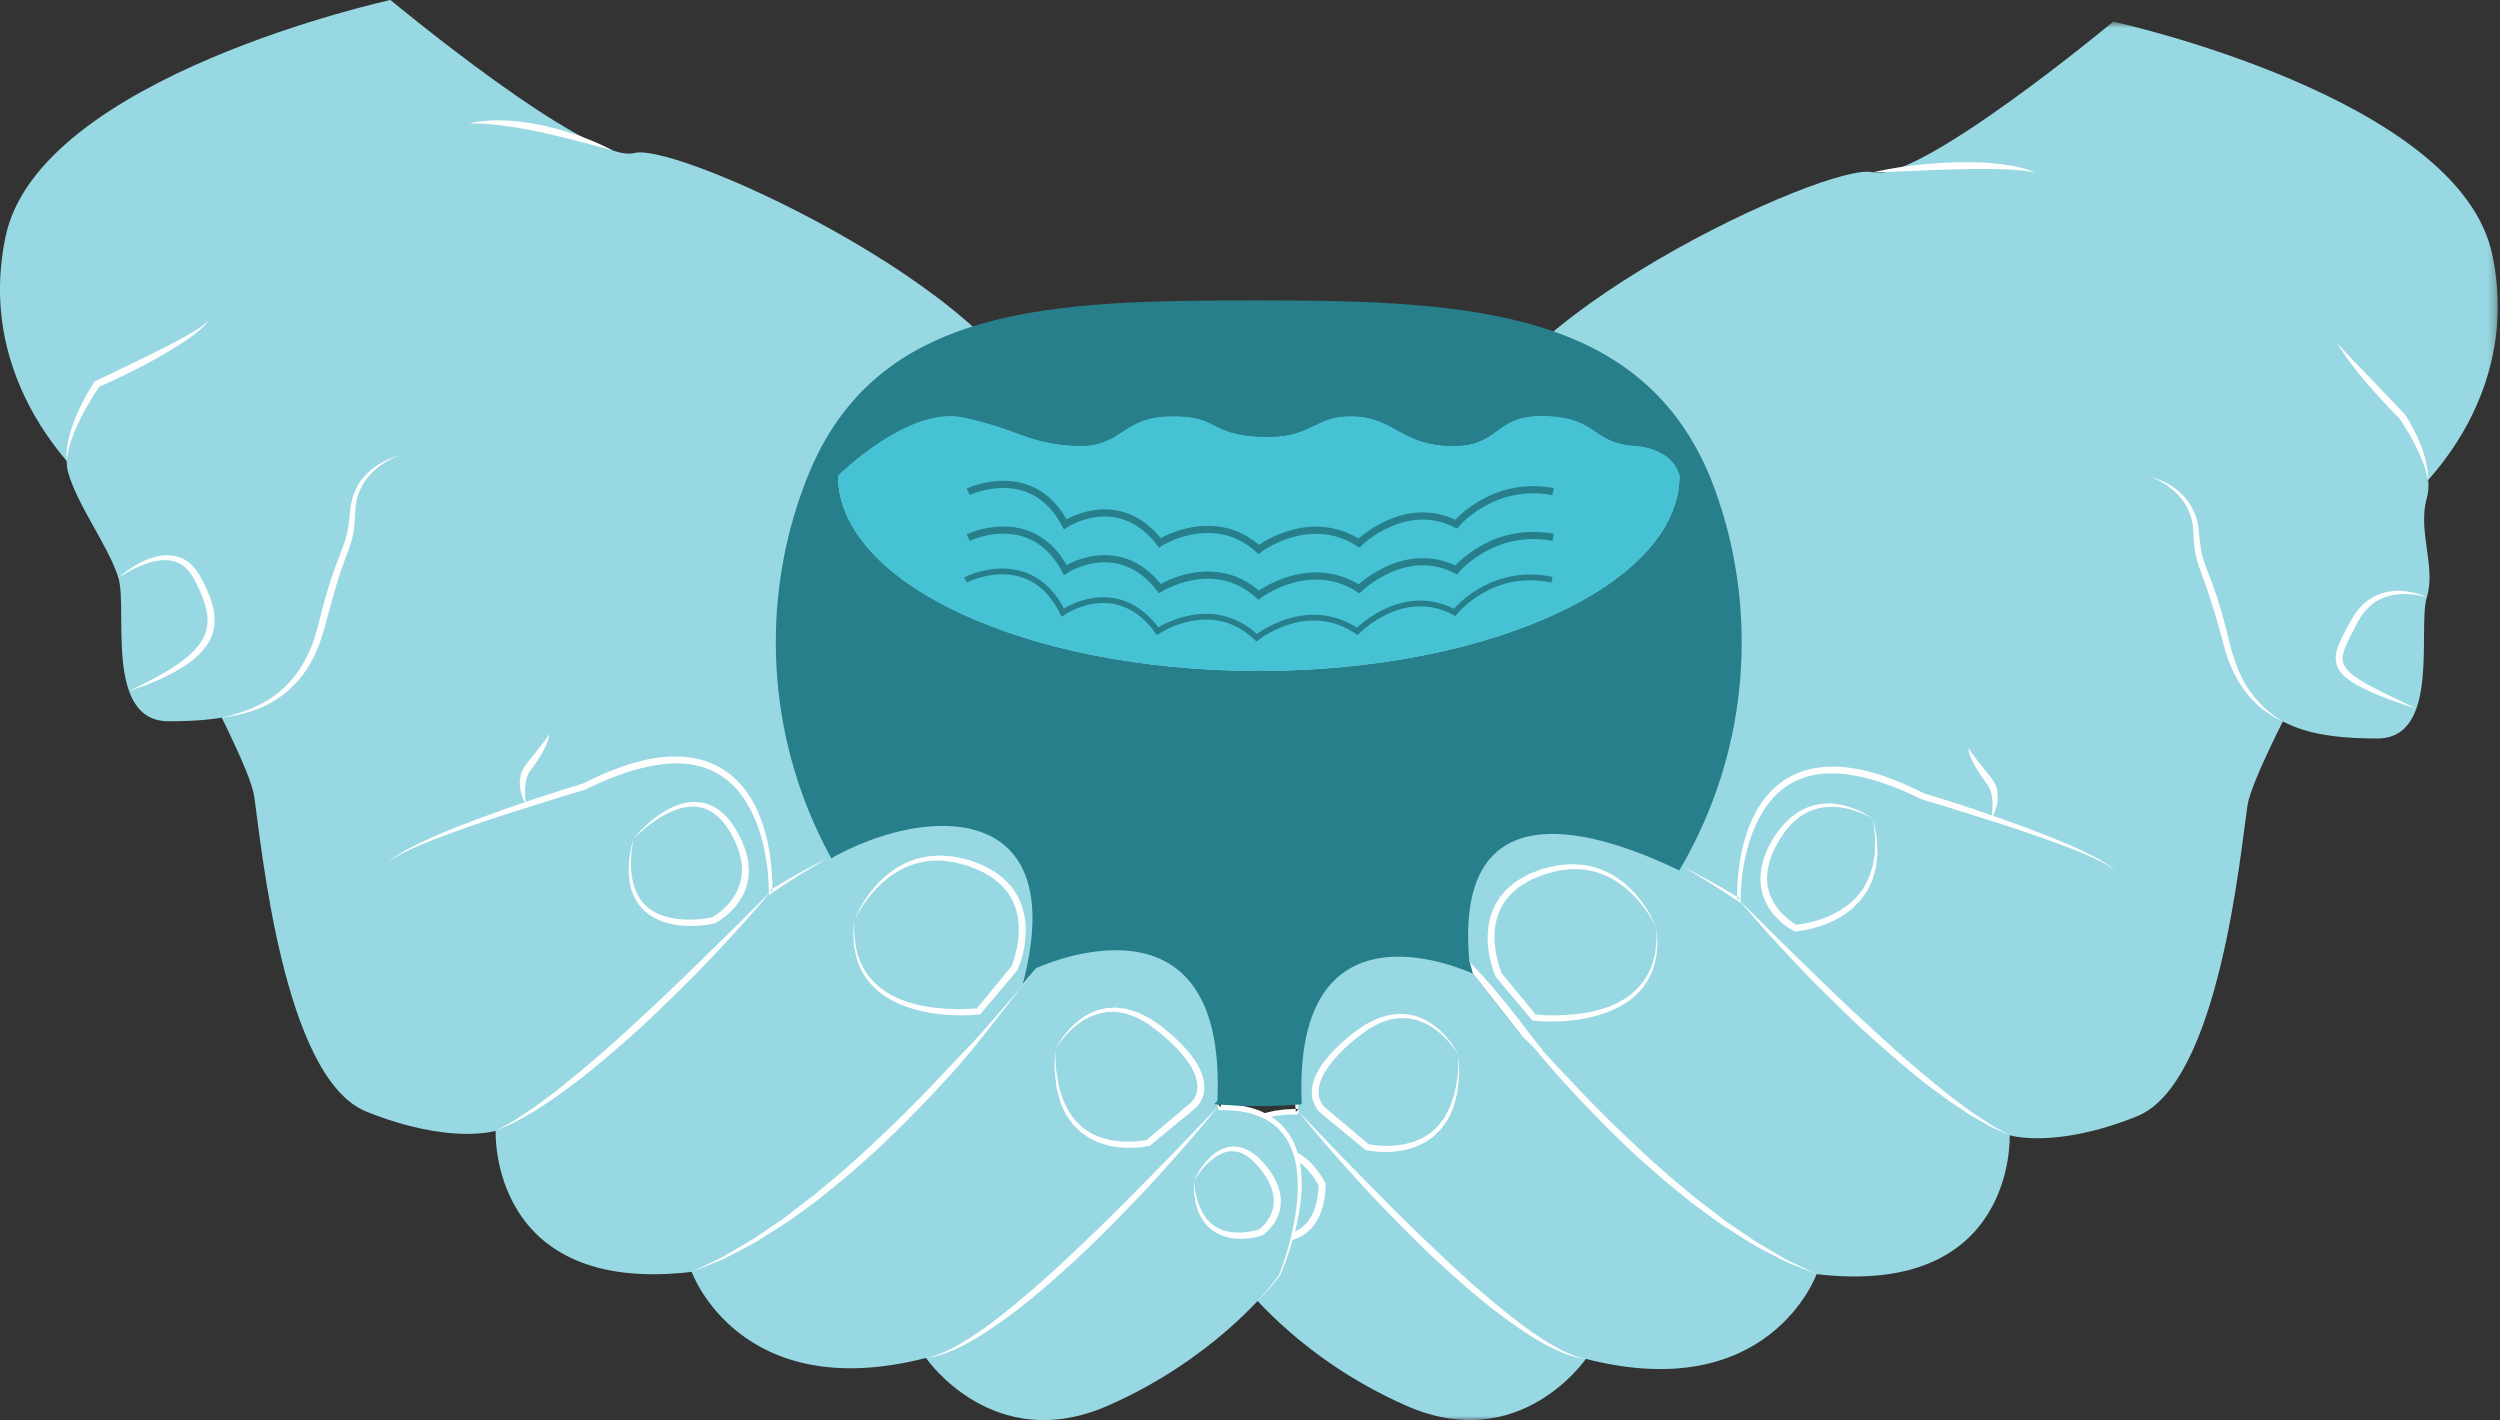 <?xml version="1.0" encoding="UTF-8" standalone="no"?>
<svg width="308px" height="175px" viewBox="0 0 308 175" version="1.1" xmlns="http://www.w3.org/2000/svg" xmlns:xlink="http://www.w3.org/1999/xlink">
    <rect x="0" y="0" width="308" height="175" fill="#333333" stroke="none"/>
    <!-- Generator: Sketch 3.7.1 (28215) - http://www.bohemiancoding.com/sketch -->
    <title>hands-with-water</title>
    <desc>Created with Sketch.</desc>
    <defs>
        <polygon id="path-1" points="0.493 173 155.723 173 155.723 0.712 0.493 0.712"></polygon>
    </defs>
    <g id="Page-1" stroke="none" stroke-width="1" fill="none" fill-rule="evenodd">
        <g id="hands-with-water">
            <path d="M152.493,157.393 C152.493,157.393 143.46,136.671 159.993,136.961 C159.993,136.961 156.802,109.986 182.037,120.138 C182.037,120.138 177.494,91.114 207.253,106.754" id="Fill-1" fill="#98D8E3"></path>
            <path d="M152.493,157.393 C151.599,155.318 150.898,153.157 150.412,150.942 C149.944,148.729 149.677,146.438 149.969,144.152 C150.058,143.583 150.174,143.019 150.342,142.464 C150.52,141.913 150.731,141.371 151.013,140.859 C151.294,140.35 151.622,139.858 152.022,139.43 C152.205,139.198 152.427,139.006 152.65,138.816 C152.865,138.613 153.095,138.432 153.347,138.281 C153.822,137.932 154.361,137.696 154.891,137.452 C155.44,137.26 155.989,137.056 156.56,136.955 C157.124,136.803 157.701,136.764 158.274,136.689 C158.848,136.632 159.423,136.642 159.999,136.615 L159.649,137.002 C159.48,135.469 159.461,133.954 159.54,132.429 C159.62,130.908 159.805,129.388 160.139,127.893 C160.31,127.146 160.521,126.408 160.765,125.678 L161.181,124.599 L161.675,123.55 L162.254,122.541 L162.926,121.585 L163.693,120.698 L164.553,119.898 L165.502,119.2 L166.527,118.619 C167.239,118.293 167.969,118.002 168.732,117.825 C169.105,117.703 169.493,117.66 169.877,117.598 C170.262,117.538 170.646,117.467 171.034,117.469 L172.194,117.425 L173.349,117.491 C174.122,117.51 174.871,117.689 175.633,117.781 C176.381,117.939 177.127,118.108 177.867,118.294 C178.595,118.52 179.329,118.727 180.05,118.97 L182.186,119.768 L181.643,120.2 C181.418,118.521 181.367,116.862 181.43,115.188 C181.494,113.519 181.71,111.848 182.143,110.221 C182.248,109.814 182.366,109.409 182.518,109.015 C182.648,108.613 182.813,108.224 182.992,107.84 C183.333,107.066 183.778,106.336 184.28,105.65 C184.531,105.306 184.835,105.003 185.111,104.679 C185.425,104.392 185.742,104.103 186.072,103.835 C186.431,103.605 186.769,103.34 187.145,103.141 C187.532,102.963 187.9,102.741 188.302,102.604 C188.707,102.479 189.102,102.316 189.514,102.225 L190.758,101.99 L192.016,101.903 C192.435,101.872 192.853,101.923 193.271,101.929 C193.69,101.932 194.106,101.97 194.517,102.04 L195.754,102.222 C196.559,102.428 197.382,102.564 198.169,102.829 C198.956,103.087 199.758,103.301 200.521,103.624 C201.289,103.931 202.071,104.201 202.815,104.564 C203.561,104.917 204.328,105.225 205.056,105.616 L207.253,106.754 L205.021,105.69 C204.282,105.324 203.506,105.042 202.751,104.715 C201.999,104.378 201.211,104.135 200.439,103.856 C199.671,103.56 198.869,103.374 198.082,103.145 C197.296,102.909 196.48,102.803 195.683,102.625 L194.468,102.482 C194.064,102.42 193.658,102.391 193.251,102.395 C192.846,102.397 192.438,102.354 192.035,102.392 L190.828,102.499 L189.646,102.745 C189.256,102.838 188.887,103.001 188.507,103.124 C188.131,103.259 187.792,103.477 187.432,103.647 C187.084,103.839 186.774,104.095 186.443,104.313 C186.14,104.57 185.851,104.844 185.562,105.116 C185.311,105.426 185.032,105.711 184.803,106.038 C184.345,106.691 183.938,107.383 183.629,108.125 C183.299,108.856 183.057,109.628 182.856,110.409 C182.45,111.972 182.249,113.593 182.197,115.218 C182.144,116.838 182.209,118.487 182.431,120.076 L182.525,120.742 L181.888,120.508 L179.788,119.739 C179.081,119.506 178.364,119.309 177.653,119.092 C176.933,118.916 176.208,118.756 175.483,118.607 C174.751,118.525 174.024,118.354 173.288,118.343 L172.188,118.286 L171.092,118.335 C170.725,118.336 170.367,118.399 170.007,118.454 C169.648,118.509 169.284,118.545 168.939,118.658 C168.23,118.817 167.558,119.083 166.9,119.377 L165.956,119.903 L165.082,120.539 L164.285,121.271 L163.57,122.089 L162.937,122.977 L162.386,123.922 L161.913,124.913 L161.51,125.94 C161.272,126.637 161.065,127.345 160.896,128.065 C160.563,129.507 160.374,130.986 160.287,132.47 C160.206,133.951 160.209,135.457 160.337,136.921 L160.37,137.296 L159.987,137.307 C159.434,137.324 158.877,137.303 158.327,137.348 C157.78,137.41 157.224,137.436 156.691,137.571 C156.145,137.656 155.63,137.839 155.11,138.009 C154.613,138.228 154.105,138.437 153.661,138.752 C153.424,138.888 153.209,139.051 153.008,139.235 C152.798,139.407 152.589,139.58 152.417,139.792 C152.038,140.181 151.726,140.632 151.454,141.103 C151.181,141.577 150.972,142.086 150.793,142.607 C150.623,143.132 150.502,143.671 150.405,144.218 C150.33,144.768 150.259,145.319 150.238,145.878 C150.215,146.435 150.208,146.995 150.241,147.554 C150.291,148.673 150.43,149.791 150.631,150.898 C151.04,153.112 151.668,155.291 152.493,157.393" id="Fill-3" fill="#FEFEFE"></path>
            <g id="Group-7" transform="translate(152, 1.954)">
                <mask id="mask-2" fill="white">
                    <use xlink:href="#path-1"></use>
                </mask>
                <g id="Clip-6"></g>
                <path d="M7.993,135.007 C7.993,135.007 1.405,80.966 4.222,67.134 C7.04,53.302 29.747,52.922 29.747,52.922 C30.037,38.129 73.255,17.825 78.766,19.275 C84.277,20.726 108.352,0.712 108.352,0.712 C108.352,0.712 150.99,9.993 155.051,29.427 C159.111,48.861 143.448,60.753 143.448,60.753 C143.448,60.753 125.755,91.499 124.885,97.3 C124.015,103.101 121.404,131.526 111.252,135.587 C101.101,139.648 95.589,137.908 95.589,137.908 C95.589,137.908 96.46,157.921 71.805,155.021 C71.805,155.021 66.004,171.264 43.38,165.463 C43.38,165.463 35.258,177.355 21.336,171.264 C7.413,165.173 0.493,155.439 0.493,155.439" id="Fill-5" fill="#98D8E3" mask="url(#mask-2)"></path>
            </g>
            <path d="M299.156,59.139 C298.822,55.417 295.943,51.303 295.943,51.303 C295.943,51.303 289.413,44.569 287.962,42.249" id="Fill-8" fill="#98D8E3"></path>
            <path d="M299.156,59.139 C299,58.434 298.815,57.758 298.567,57.096 C298.305,56.441 298.036,55.792 297.723,55.163 C297.099,53.908 296.382,52.681 295.599,51.544 L295.64,51.596 C294.219,50.16 292.854,48.678 291.536,47.147 C290.885,46.374 290.243,45.594 289.632,44.788 C289.034,43.972 288.426,43.151 287.962,42.249 C288.603,43.031 289.296,43.754 289.995,44.478 L292.087,46.648 L296.245,51.01 L296.272,51.038 L296.288,51.062 C296.704,51.675 297.046,52.303 297.385,52.944 C297.724,53.584 298.009,54.251 298.279,54.92 C298.529,55.599 298.757,56.288 298.911,56.995 C298.976,57.352 299.053,57.703 299.089,58.066 C299.149,58.423 299.142,58.781 299.156,59.139" id="Fill-10" fill="#FEFEFE"></path>
            <path d="M281.237,88.885 C281.664,89.107 282.103,89.307 282.552,89.486 C285.693,90.737 289.323,90.978 292.893,90.978 C300.725,90.978 297.824,77.346 298.984,73.575 C300.145,69.804 297.824,65.428 298.984,61.368 C299.184,60.669 299.225,59.912 299.156,59.139 L282.046,66.134" id="Fill-12" fill="#98D8E3"></path>
            <path d="M281.237,88.885 C278.095,87.25 275.58,84.378 274.33,79.376 C271.719,68.934 270.849,70.674 270.559,65.453 C270.269,60.233 265.048,58.782 265.048,58.782" id="Fill-14" fill="#98D8E3"></path>
            <path d="M281.237,88.885 C281.237,88.885 281.111,88.824 280.873,88.711 C280.637,88.6 280.29,88.424 279.871,88.162 C279.039,87.642 277.868,86.795 276.809,85.441 C275.746,84.1 274.789,82.302 274.178,80.252 C273.9,79.237 273.613,78.189 273.321,77.123 C273.024,76.07 272.707,75 272.356,73.946 C272.025,72.884 271.661,71.84 271.274,70.809 C270.884,69.788 270.513,68.692 270.387,67.618 C270.313,67.084 270.259,66.562 270.242,66.051 C270.228,65.806 270.228,65.52 270.204,65.318 C270.182,65.072 270.16,64.829 270.138,64.589 C269.994,63.708 269.679,62.87 269.259,62.181 C268.405,60.795 267.255,59.94 266.424,59.457 C265.586,58.96 265.048,58.782 265.048,58.782 C265.048,58.782 265.186,58.811 265.437,58.89 C265.688,58.97 266.058,59.09 266.503,59.307 C266.951,59.516 267.48,59.811 268.036,60.23 C268.591,60.646 269.19,61.184 269.67,61.914 C270.16,62.635 270.553,63.503 270.769,64.515 C270.803,64.753 270.838,64.994 270.873,65.239 C270.917,65.526 270.926,65.74 270.954,65.999 C271.006,66.496 271.048,67.002 271.133,67.506 C271.273,68.521 271.621,69.491 272.033,70.52 C272.438,71.546 272.833,72.609 273.183,73.68 C273.521,74.757 273.821,75.841 274.104,76.914 C274.376,77.979 274.643,79.028 274.902,80.043 C275.459,82.025 276.23,83.81 277.199,85.149 C278.153,86.496 279.18,87.449 279.966,88.023 C280.745,88.604 281.237,88.885 281.237,88.885" id="Fill-16" fill="#FEFEFE"></path>
            <path d="M214.234,110.856 C214.234,110.856 216.205,112.812 219.161,115.745 C220.648,117.2 222.382,118.897 224.241,120.715 C226.106,122.525 228.111,124.44 230.161,126.302 C232.188,128.19 234.236,130.056 236.229,131.717 C237.217,132.558 238.174,133.368 239.107,134.104 C239.57,134.476 240.021,134.839 240.457,135.189 C240.906,135.521 241.341,135.841 241.758,136.149 C242.176,136.457 242.576,136.752 242.956,137.034 C243.349,137.295 243.722,137.543 244.073,137.776 C244.777,138.238 245.376,138.672 245.921,138.936 C246.983,139.525 247.59,139.861 247.59,139.861 C247.59,139.861 246.955,139.579 245.842,139.086 C245.273,138.858 244.645,138.466 243.903,138.052 C243.533,137.842 243.14,137.619 242.725,137.383 C242.329,137.118 241.912,136.84 241.478,136.55 C241.044,136.258 240.592,135.954 240.124,135.64 C239.67,135.306 239.201,134.961 238.719,134.607 C238.238,134.25 237.744,133.884 237.239,133.509 C236.751,133.113 236.253,132.709 235.746,132.297 C233.717,130.654 231.631,128.81 229.571,126.941 C227.539,125.041 225.555,123.092 223.711,121.251 C221.876,119.399 220.225,117.612 218.809,116.084 C217.391,114.556 216.266,113.231 215.465,112.317 C214.671,111.396 214.234,110.856 214.234,110.856" id="Fill-18" fill="#FEFEFE"></path>
            <path d="M182.037,120.138 C182.037,120.138 182.6,120.815 183.582,122 C184.079,122.586 184.683,123.299 185.375,124.116 C186.077,124.924 186.87,125.836 187.734,126.831 C189.472,128.811 191.548,131.078 193.811,133.466 C194.938,134.666 196.113,135.894 197.344,137.105 C198.548,138.343 199.828,139.542 201.105,140.744 C202.346,141.984 203.688,143.113 204.956,144.283 C206.243,145.432 207.576,146.484 208.831,147.545 C210.132,148.545 211.392,149.512 212.584,150.429 C213.828,151.277 215.004,152.079 216.089,152.819 C217.202,153.516 218.256,154.096 219.171,154.652 C220.075,155.231 220.935,155.589 221.626,155.924 C223.013,156.593 223.805,156.975 223.805,156.975 C223.805,156.975 222.988,156.649 221.558,156.079 C220.846,155.782 219.957,155.468 219.02,154.939 C218.071,154.436 216.972,153.91 215.833,153.237 C214.714,152.528 213.501,151.76 212.22,150.948 C210.992,150.059 209.673,149.147 208.363,148.137 C207.088,147.084 205.732,146.038 204.423,144.896 C203.135,143.733 201.768,142.611 200.507,141.376 C199.238,140.152 197.964,138.932 196.768,137.675 C195.544,136.444 194.376,135.197 193.26,133.98 C192.119,132.785 191.1,131.554 190.101,130.416 C189.129,129.256 188.209,128.159 187.362,127.146 C185.694,125.098 184.369,123.339 183.45,122.104 C182.53,120.867 182.037,120.138 182.037,120.138" id="Fill-20" fill="#FEFEFE"></path>
            <path d="M159.993,136.961 C159.993,136.961 162.036,139.088 165.1,142.279 C166.625,143.879 168.449,145.702 170.386,147.669 C172.323,149.635 174.421,151.702 176.565,153.717 C178.683,155.759 180.846,157.753 182.944,159.538 C184.001,160.42 185.015,161.282 186.004,162.066 C186.994,162.847 187.948,163.564 188.854,164.185 C189.762,164.806 190.608,165.354 191.383,165.796 C192.154,166.248 192.861,166.574 193.45,166.828 C194.051,167.048 194.523,167.233 194.864,167.291 C195.2,167.373 195.38,167.417 195.38,167.417 C195.38,167.417 195.197,167.389 194.855,167.337 C194.507,167.306 194.015,167.176 193.392,166.987 C192.163,166.57 190.461,165.792 188.585,164.594 C186.708,163.401 184.594,161.888 182.459,160.116 C180.322,158.345 178.118,156.372 175.965,154.346 C173.838,152.294 171.762,150.192 169.845,148.194 C167.927,146.198 166.215,144.261 164.742,142.609 C163.27,140.955 162.1,139.527 161.269,138.539 C160.457,137.535 159.993,136.961 159.993,136.961" id="Fill-22" fill="#FEFEFE"></path>
            <path d="M162.894,145.953 C162.894,145.953 159.317,138.715 154.771,143.923 C150.224,149.13 154.771,152.189 154.771,152.189 C154.771,152.189 162.604,154.945 162.894,145.953 L162.894,145.953 Z" id="Stroke-24" stroke="#FEFEFE" stroke-width="0.87"></path>
            <path d="M230.767,100.878 L231.003,102.053 C231.077,102.447 231.169,102.84 231.215,103.238 L231.276,104.444 C231.306,104.848 231.321,105.252 231.256,105.655 L231.127,106.869 C231.026,107.263 230.903,107.654 230.79,108.048 C230.703,108.453 230.494,108.811 230.316,109.182 L230.043,109.737 C229.944,109.918 229.809,110.076 229.693,110.247 C229.443,110.574 229.235,110.941 228.924,111.217 C228.625,111.499 228.365,111.833 228.029,112.074 C227.696,112.316 227.388,112.601 227.031,112.808 C226.671,113.006 226.326,113.24 225.951,113.409 C225.573,113.57 225.21,113.771 224.819,113.897 C224.432,114.034 224.048,114.181 223.65,114.28 C222.857,114.509 222.067,114.667 221.218,114.746 L221.11,114.756 L221.012,114.703 C220.469,114.411 220.007,114.089 219.558,113.71 C219.113,113.336 218.704,112.917 218.34,112.457 C217.979,111.994 217.677,111.482 217.439,110.942 C217.196,110.4 217.053,109.823 216.944,109.242 L216.881,108.358 C216.863,108.064 216.918,107.773 216.934,107.48 C216.944,107.185 217,106.9 217.078,106.619 C217.15,106.338 217.206,106.052 217.292,105.775 C217.52,105.246 217.691,104.651 217.973,104.182 L218.374,103.453 C218.449,103.324 218.49,103.227 218.592,103.072 L218.842,102.723 C219.181,102.261 219.495,101.783 219.925,101.393 C220.128,101.189 220.324,100.979 220.534,100.784 L221.229,100.267 C221.451,100.082 221.705,99.944 221.966,99.819 C222.228,99.698 222.469,99.531 222.747,99.45 L223.57,99.184 C223.85,99.121 224.137,99.088 224.419,99.039 C224.985,98.976 225.564,98.959 226.124,99.044 C226.407,99.071 226.687,99.11 226.961,99.183 C227.237,99.243 227.513,99.301 227.778,99.397 C228.315,99.561 228.838,99.768 229.337,100.018 C229.838,100.263 230.32,100.549 230.767,100.878 L230.767,100.878 Z M230.767,100.878 C230.293,100.59 229.788,100.356 229.276,100.153 C228.768,99.94 228.242,99.772 227.709,99.648 C227.177,99.524 226.636,99.428 226.093,99.417 C225.823,99.399 225.553,99.388 225.284,99.421 C225.017,99.449 224.744,99.429 224.484,99.502 C224.222,99.559 223.957,99.6 223.7,99.669 L222.949,99.946 C222.696,100.03 222.48,100.198 222.244,100.318 C222.009,100.442 221.781,100.577 221.582,100.759 L220.961,101.26 C220.774,101.451 220.6,101.656 220.419,101.852 C220.034,102.224 219.764,102.697 219.454,103.134 L219.223,103.464 C219.17,103.539 219.096,103.696 219.034,103.808 L218.643,104.542 C218.36,105.031 218.248,105.526 218.038,106.014 C217.964,106.266 217.918,106.528 217.855,106.784 C217.786,107.04 217.739,107.298 217.736,107.561 C217.727,107.821 217.677,108.083 217.698,108.341 L217.764,109.117 C217.869,109.624 217.997,110.125 218.217,110.596 C218.43,111.068 218.711,111.507 219.023,111.926 C219.342,112.34 219.704,112.724 220.105,113.068 C220.496,113.413 220.948,113.73 221.378,113.97 L221.172,113.927 C221.913,113.869 222.7,113.728 223.442,113.522 C223.821,113.434 224.185,113.299 224.552,113.175 C224.925,113.062 225.265,112.876 225.624,112.731 C225.98,112.577 226.301,112.362 226.643,112.182 C226.98,111.995 227.276,111.748 227.597,111.534 C227.922,111.323 228.169,111.023 228.462,110.773 C228.765,110.529 228.966,110.195 229.214,109.901 C229.328,109.746 229.463,109.604 229.562,109.439 L229.837,108.931 C230.018,108.589 230.232,108.261 230.329,107.882 L230.697,106.774 L230.895,105.616 C230.986,105.231 230.998,104.837 230.995,104.442 L231.016,103.254 C231.002,102.858 230.928,102.466 230.895,102.069 L230.767,100.878 Z" id="Fill-26" fill="#FEFEFE"></path>
            <path d="M298.984,73.575 C298.984,73.575 298.577,73.44 297.848,73.317 C297.124,73.191 296.059,73.098 294.843,73.301 C294.242,73.422 293.598,73.602 292.997,73.948 C292.689,74.103 292.412,74.333 292.123,74.543 C291.877,74.809 291.564,75.013 291.35,75.329 C291.108,75.617 290.874,75.918 290.693,76.267 C290.492,76.592 290.3,76.953 290.108,77.331 C289.723,78.073 289.326,78.821 289.014,79.573 C288.691,80.317 288.471,81.09 288.708,81.726 C288.935,82.362 289.502,82.921 290.135,83.348 C290.754,83.792 291.412,84.179 292.047,84.522 C292.674,84.88 293.301,85.168 293.866,85.455 C295.014,86.008 295.97,86.468 296.64,86.791 C297.309,87.119 297.692,87.306 297.692,87.306 C297.692,87.306 297.286,87.176 296.576,86.947 C295.872,86.706 294.857,86.377 293.668,85.903 C293.078,85.653 292.429,85.409 291.762,85.089 C291.09,84.784 290.382,84.444 289.696,83.976 C289.019,83.535 288.265,82.947 287.913,81.997 C287.561,81.021 287.882,80.029 288.211,79.241 C288.56,78.427 288.972,77.678 289.366,76.939 C289.554,76.571 289.762,76.206 290.007,75.842 C290.22,75.467 290.493,75.138 290.776,74.825 C291.03,74.488 291.384,74.25 291.686,73.983 C292.028,73.765 292.357,73.534 292.711,73.385 C293.407,73.048 294.124,72.901 294.776,72.818 C296.096,72.683 297.17,72.957 297.887,73.153 C298.607,73.369 298.984,73.575 298.984,73.575" id="Fill-28" fill="#FEFEFE"></path>
            <path d="M245.372,100.795 C245.372,100.795 245.385,100.642 245.408,100.375 C245.433,100.113 245.46,99.736 245.472,99.299 C245.492,98.427 245.383,97.275 244.7,96.456 C243.965,95.505 243.304,94.458 242.929,93.616 C242.53,92.775 242.491,92.122 242.522,92.127 C242.496,92.143 242.804,92.663 243.358,93.359 C243.913,94.06 244.651,94.993 245.39,95.927 C245.584,96.188 245.763,96.495 245.886,96.802 C246.01,97.113 246.067,97.435 246.106,97.74 C246.165,98.355 246.087,98.916 245.964,99.369 C245.846,99.824 245.693,100.18 245.573,100.423 C245.453,100.664 245.372,100.795 245.372,100.795" id="Fill-30" fill="#FEFEFE"></path>
            <path d="M154.663,160.575 C156.644,158.511 157.632,157.121 157.632,157.121 C157.632,157.121 166.805,136.079 150.016,136.373 C150.016,136.373 153.256,108.981 127.631,119.29 C127.631,119.29 132.244,89.816 102.023,105.699" id="Fill-32" fill="#98D8E3"></path>
            <path d="M154.663,160.575 C155.693,159.46 156.691,158.307 157.573,157.08 L157.566,157.092 C158.402,154.966 159.041,152.755 159.457,150.513 C159.852,148.273 160.055,145.976 159.717,143.747 C159.619,143.194 159.497,142.648 159.326,142.116 C159.145,141.59 158.933,141.075 158.658,140.596 C158.383,140.119 158.067,139.663 157.685,139.27 C157.511,139.056 157.299,138.881 157.088,138.707 C156.885,138.521 156.667,138.356 156.427,138.219 C155.979,137.9 155.465,137.689 154.963,137.467 C154.436,137.295 153.915,137.109 153.362,137.023 C152.823,136.886 152.26,136.859 151.705,136.796 C151.148,136.752 150.583,136.77 150.023,136.749 L149.604,136.734 L149.643,136.329 C149.785,134.847 149.793,133.316 149.708,131.813 C149.62,130.307 149.428,128.806 149.091,127.342 C148.919,126.611 148.709,125.892 148.467,125.184 L148.059,124.142 L147.578,123.136 L147.019,122.177 L146.378,121.275 L145.652,120.446 L144.843,119.703 L143.956,119.058 L142.999,118.524 C142.332,118.224 141.649,117.958 140.93,117.792 C140.581,117.675 140.211,117.636 139.847,117.577 C139.482,117.52 139.119,117.453 138.745,117.453 L137.633,117.403 L136.514,117.461 C135.767,117.472 135.029,117.646 134.285,117.729 C133.549,117.881 132.813,118.044 132.081,118.222 C131.359,118.443 130.631,118.643 129.913,118.879 L127.78,119.661 L127.142,119.895 L127.235,119.228 C127.462,117.614 127.527,115.939 127.473,114.293 C127.422,112.642 127.211,110.997 126.808,109.407 C126.708,109.009 126.602,108.613 126.462,108.229 C126.343,107.837 126.19,107.458 126.024,107.086 C125.709,106.332 125.295,105.629 124.829,104.965 C124.597,104.633 124.313,104.343 124.058,104.029 C123.764,103.753 123.47,103.473 123.161,103.213 C122.825,102.991 122.51,102.731 122.155,102.536 C121.79,102.363 121.445,102.142 121.062,102.005 C120.676,101.88 120.301,101.715 119.905,101.62 L118.704,101.371 L117.477,101.263 C117.067,101.225 116.653,101.269 116.241,101.267 C115.828,101.262 115.416,101.293 115.006,101.354 L113.771,101.498 C112.961,101.679 112.133,101.787 111.334,102.028 C110.535,102.261 109.721,102.45 108.941,102.751 C108.156,103.036 107.357,103.283 106.593,103.626 C105.827,103.959 105.039,104.246 104.289,104.617 L102.023,105.699 L104.254,104.545 C104.994,104.149 105.773,103.837 106.531,103.479 C107.286,103.111 108.081,102.837 108.861,102.526 C109.635,102.198 110.45,101.982 111.25,101.72 C112.048,101.452 112.884,101.315 113.702,101.106 C114.539,101.001 115.369,100.799 116.222,100.805 C116.646,100.799 117.07,100.747 117.496,100.779 L118.772,100.868 L120.035,101.107 C120.453,101.199 120.854,101.365 121.265,101.492 C121.673,101.63 122.046,101.856 122.439,102.036 C122.82,102.238 123.163,102.507 123.527,102.741 C123.862,103.013 124.183,103.306 124.502,103.598 C124.782,103.926 125.091,104.234 125.344,104.583 C125.854,105.279 126.305,106.019 126.651,106.805 C126.832,107.195 127,107.59 127.132,107.997 C127.286,108.398 127.404,108.808 127.515,109.221 C127.964,110.871 128.176,112.569 128.243,114.263 C128.307,115.963 128.254,117.648 128.026,119.352 L127.481,118.919 L129.65,118.109 C130.382,117.863 131.128,117.653 131.867,117.423 C132.618,117.235 133.376,117.062 134.135,116.902 C134.908,116.809 135.669,116.628 136.454,116.609 L137.626,116.541 L138.804,116.587 C139.198,116.586 139.588,116.654 139.979,116.713 C140.369,116.773 140.763,116.815 141.143,116.936 C141.919,117.112 142.66,117.41 143.384,117.741 L144.426,118.331 L145.39,119.04 L146.264,119.854 L147.044,120.755 L147.726,121.725 L148.315,122.751 L148.817,123.817 L149.24,124.913 C149.488,125.654 149.702,126.404 149.876,127.163 C150.216,128.682 150.403,130.226 150.485,131.771 C150.562,133.32 150.548,134.857 150.389,136.417 L150.009,135.998 C150.595,136.02 151.18,136.007 151.764,136.067 C152.348,136.142 152.934,136.182 153.508,136.337 C154.09,136.44 154.649,136.647 155.209,136.842 C155.749,137.091 156.298,137.331 156.783,137.686 C157.04,137.841 157.275,138.025 157.493,138.231 C157.721,138.426 157.948,138.622 158.134,138.858 C158.543,139.295 158.878,139.796 159.164,140.315 C159.452,140.837 159.668,141.39 159.849,141.951 C160.02,142.516 160.138,143.091 160.23,143.67 C160.54,145.995 160.294,148.332 159.811,150.584 C159.318,152.838 158.607,155.035 157.698,157.15 L157.695,157.158 L157.69,157.163 C156.76,158.374 155.729,159.492 154.663,160.575" id="Fill-34" fill="#FEFEFE"></path>
            <path d="M150.015,136.373 C150.015,136.373 156.705,81.496 153.844,67.45 C150.983,53.404 127.924,53.018 127.924,53.018 C127.63,37.996 83.743,17.378 78.147,18.851 C72.55,20.323 48.103,0 48.103,0 C48.103,0 4.806,9.425 0.682,29.16 C-3.441,48.894 12.464,60.97 12.464,60.97 C12.464,60.97 30.431,92.192 31.315,98.083 C32.198,103.973 34.849,132.838 45.158,136.962 C55.467,141.086 61.063,139.318 61.063,139.318 C61.063,139.318 60.18,159.642 85.216,156.696 C85.216,156.696 91.107,173.191 114.081,167.3 C114.081,167.3 122.328,179.376 136.466,173.191 C142.751,170.441 147.63,166.961 151.112,163.943 C152.525,162.717 153.709,161.568 154.662,160.575" id="Fill-36" fill="#98D8E3"></path>
            <path d="M155.082,82.659 C126.453,82.659 103.24,71.879 103.24,58.589 C103.24,58.589 111.873,49.965 118.721,51.432 C125.569,52.907 126.453,54.586 132.345,54.922 C138.239,55.267 137.94,51.387 144.125,51.264 C150.31,51.14 148.773,53.499 155.285,53.791 C161.798,54.082 161.798,51.087 166.808,51.264 C171.817,51.432 172.702,54.869 178.887,54.922 C185.071,54.966 183.887,51.069 190.374,51.255 C196.851,51.432 196.108,54.551 201.268,54.913 C206.429,55.284 206.916,58.589 206.916,58.589 C206.916,71.879 183.712,82.659 155.082,82.659 M211.359,60.533 C203.327,38.106 181.167,37.011 155.082,37.011 C129.571,37.011 107.808,37.408 99.352,59.075 C96.912,65.313 95.579,72.073 95.579,79.124 C95.579,110.688 122.219,136.269 155.082,136.269 C187.935,136.269 214.577,110.688 214.577,79.124 C214.577,72.621 213.446,66.365 211.359,60.533" id="Fill-39" fill="#277F8B"></path>
            <polygon id="Fill-41" fill="#FEFEFE" points="189.974 129.928 187.574 127.735 181.468 119.968 181.025 118.307 189.974 118.307"></polygon>
            <path d="M8.213,56.783 C8.204,52.696 11.937,47.33 11.937,47.33 C11.937,47.33 24.306,41.734 25.779,39.377" id="Fill-43" fill="#98D8E3"></path>
            <path d="M8.213,56.783 L8.194,56.139 C8.181,55.924 8.22,55.708 8.232,55.491 C8.245,55.272 8.274,55.057 8.315,54.844 C8.354,54.631 8.376,54.413 8.43,54.203 C8.595,53.347 8.893,52.528 9.2,51.716 C9.829,50.093 10.633,48.56 11.588,47.088 L11.648,46.998 L11.761,46.944 C14.174,45.815 16.573,44.643 18.96,43.46 C20.151,42.862 21.352,42.281 22.508,41.623 C23.082,41.291 23.672,40.979 24.227,40.615 C24.509,40.44 24.787,40.257 25.043,40.047 C25.322,39.86 25.544,39.622 25.779,39.377 C25.588,39.648 25.401,39.943 25.146,40.164 C24.912,40.41 24.654,40.628 24.39,40.84 C23.87,41.273 23.328,41.674 22.762,42.041 C21.64,42.785 20.491,43.482 19.319,44.138 C16.974,45.449 14.56,46.615 12.111,47.716 L12.284,47.572 C11.806,48.251 11.351,48.977 10.93,49.708 C10.502,50.438 10.082,51.176 9.723,51.943 C9.361,52.708 9.037,53.492 8.761,54.293 C8.495,55.099 8.3,55.921 8.213,56.783" id="Fill-45" fill="#FEFEFE"></path>
            <path d="M27.32,88.414 C26.898,88.485 26.473,88.545 26.044,88.596 C24.315,88.802 22.536,88.86 20.772,88.86 C12.819,88.86 15.765,75.016 14.587,71.187 C13.409,67.358 9.579,62.351 8.401,58.228 C8.272,57.774 8.213,57.288 8.212,56.782 L27.819,58.794" id="Fill-47" fill="#98D8E3"></path>
            <path d="M27.32,88.414 C32.862,87.485 37.706,84.746 39.623,77.078 C42.274,66.475 43.157,68.242 43.452,62.94 C43.746,57.638 49.048,56.166 49.048,56.166" id="Fill-49" fill="#98D8E3"></path>
            <path d="M27.32,88.414 C27.32,88.414 27.479,88.375 27.778,88.302 C28.079,88.238 28.515,88.117 29.063,87.959 C30.151,87.63 31.714,87.094 33.329,86.03 C34.147,85.517 34.947,84.836 35.686,84.027 C36.435,83.223 37.088,82.259 37.646,81.2 C38.216,80.147 38.668,78.982 39.001,77.761 C39.351,76.543 39.627,75.248 39.986,73.98 C40.349,72.711 40.737,71.452 41.172,70.225 C41.591,68.995 42.112,67.81 42.49,66.682 C42.862,65.557 43,64.401 43.105,63.288 C43.17,62.688 43.209,62.189 43.36,61.632 C43.486,61.08 43.691,60.589 43.911,60.13 C44.362,59.211 44.999,58.506 45.618,57.979 C46.239,57.449 46.845,57.08 47.358,56.812 C48.396,56.294 49.048,56.166 49.048,56.166 C49.048,56.166 48.417,56.371 47.442,56.962 C46.493,57.556 45.147,58.6 44.359,60.346 C43.96,61.209 43.791,62.209 43.748,63.331 C43.694,64.459 43.619,65.694 43.221,66.912 C42.835,68.121 42.347,69.272 41.952,70.493 C41.542,71.705 41.18,72.959 40.837,74.216 C40.462,75.465 40.173,76.733 39.791,77.991 C39.425,79.253 38.935,80.465 38.319,81.565 C37.728,82.679 36.975,83.66 36.151,84.47 C35.334,85.286 34.462,85.958 33.59,86.451 C32.731,86.97 31.879,87.319 31.114,87.575 C30.349,87.835 29.668,88.005 29.104,88.125 C28.539,88.249 28.093,88.311 27.787,88.349 C27.483,88.391 27.32,88.414 27.32,88.414" id="Fill-51" fill="#FEFEFE"></path>
            <path d="M206.915,58.589 C206.915,71.879 183.711,82.659 155.081,82.659 C126.452,82.659 103.239,71.879 103.239,58.589 C103.239,58.589 111.872,49.965 118.72,51.432 C125.568,52.907 126.452,54.586 132.346,54.922 C138.24,55.267 137.939,51.387 144.124,51.264 C150.31,51.14 148.772,53.499 155.285,53.791 C161.797,54.082 161.797,51.087 166.807,51.264 C171.817,51.432 172.701,54.869 178.886,54.922 C185.072,54.966 183.888,51.069 190.374,51.255 C196.85,51.432 196.108,54.551 201.269,54.913 C206.429,55.284 206.915,58.589 206.915,58.589" id="Fill-53" fill="#45C3D4"></path>
            <path d="M206.915,58.589 C206.915,58.589 206.429,55.284 201.269,54.913 C196.108,54.551 196.85,51.432 190.374,51.255 C183.888,51.069 185.072,54.966 178.886,54.922 C172.701,54.869 171.817,51.432 166.807,51.264 C161.797,51.087 161.797,54.082 155.285,53.791 C148.772,53.499 150.31,51.14 144.124,51.264 C137.939,51.387 138.24,55.267 132.346,54.922 C126.452,54.586 125.568,52.907 118.72,51.432 C111.872,49.965 103.239,58.589 103.239,58.589 C103.239,55.611 104.397,52.766 106.526,50.133 C113.887,41.005 132.849,38.46 155.081,38.46 C177.808,38.46 197.116,41.296 204.114,50.751 C205.934,53.208 206.915,55.841 206.915,58.589" id="Fill-55" fill="#277F8B"></path>
            <path d="M119.29,66.227 C119.29,66.227 127.116,62.445 131.243,70.223 C131.243,70.223 137.789,65.893 142.897,72.507 C142.897,72.507 149.534,68.3 155.067,73.319 C155.067,73.319 161.265,68.583 167.435,72.538 C167.435,72.538 173.041,67.002 179.397,70.205 C179.397,70.205 183.912,64.797 191.347,66.2" id="Stroke-57" stroke="#277F8B" stroke-width="0.884"></path>
            <path d="M118.956,71.445 C118.956,71.445 126.896,67.317 130.939,75.459 C130.939,75.459 137.547,70.803 142.623,77.753 C142.623,77.753 149.28,73.263 154.825,78.569 C154.825,78.569 161.005,73.567 167.224,77.786 C167.224,77.786 172.777,71.989 179.217,75.445 C179.217,75.445 183.657,69.814 191.198,71.423" id="Stroke-59" stroke="#277F8B" stroke-width="0.711"></path>
            <path d="M119.29,60.591 C119.29,60.591 127.119,56.809 131.243,64.587 C131.243,64.587 137.791,60.257 142.897,66.871 C142.897,66.871 149.536,62.662 155.067,67.682 C155.067,67.682 161.264,62.946 167.434,66.902 C167.434,66.902 173.039,61.368 179.396,64.569 C179.396,64.569 183.912,59.162 191.347,60.564" id="Stroke-61" stroke="#277F8B" stroke-width="0.884"></path>
            <path d="M94.936,109.864 C94.936,109.864 94.492,110.413 93.686,111.348 C92.873,112.276 91.73,113.621 90.29,115.172 C88.852,116.725 87.175,118.54 85.313,120.419 C83.44,122.289 81.425,124.268 79.361,126.197 C77.27,128.096 75.151,129.968 73.091,131.637 C72.577,132.055 72.071,132.466 71.576,132.868 C71.062,133.248 70.56,133.62 70.072,133.982 C69.582,134.342 69.106,134.692 68.645,135.031 C68.17,135.351 67.711,135.659 67.271,135.956 C66.829,136.25 66.407,136.533 66.005,136.801 C65.583,137.041 65.184,137.268 64.808,137.481 C64.054,137.902 63.417,138.299 62.839,138.531 C61.709,139.032 61.064,139.318 61.064,139.318 C61.064,139.318 61.68,138.976 62.759,138.378 C63.312,138.111 63.92,137.669 64.636,137.2 C64.992,136.964 65.37,136.712 65.77,136.446 C66.156,136.161 66.562,135.861 66.986,135.548 C67.41,135.236 67.851,134.91 68.308,134.574 C68.75,134.218 69.208,133.85 69.678,133.471 C70.626,132.724 71.597,131.901 72.601,131.048 C74.625,129.361 76.705,127.466 78.762,125.549 C80.845,123.658 82.88,121.714 84.774,119.876 C86.662,118.029 88.423,116.306 89.933,114.829 C92.935,111.85 94.936,109.864 94.936,109.864" id="Fill-63" fill="#FEFEFE"></path>
            <path d="M127.63,119.29 C127.63,119.29 127.129,120.03 126.196,121.286 C125.263,122.541 123.918,124.326 122.223,126.406 C121.362,127.435 120.429,128.549 119.442,129.727 C118.428,130.882 117.393,132.133 116.234,133.346 C115.1,134.582 113.915,135.848 112.672,137.098 C111.457,138.375 110.164,139.614 108.874,140.857 C107.594,142.111 106.207,143.25 104.898,144.431 C103.569,145.591 102.192,146.652 100.898,147.722 C99.566,148.748 98.228,149.674 96.981,150.577 C95.679,151.401 94.448,152.181 93.312,152.901 C92.154,153.584 91.038,154.119 90.075,154.63 C89.124,155.167 88.221,155.485 87.499,155.787 C86.046,156.366 85.216,156.697 85.216,156.697 C85.216,156.697 86.021,156.309 87.429,155.63 C88.13,155.29 89.005,154.926 89.922,154.338 C90.85,153.774 91.922,153.185 93.052,152.477 C94.154,151.725 95.347,150.911 96.61,150.049 C97.822,149.118 99.1,148.136 100.423,147.121 C101.697,146.043 103.05,144.976 104.357,143.809 C105.645,142.621 107.007,141.474 108.268,140.215 C109.564,138.994 110.863,137.776 112.087,136.52 C113.337,135.29 114.531,134.043 115.674,132.825 C117.972,130.399 120.08,128.097 121.845,126.086 C122.723,125.076 123.527,124.15 124.24,123.329 C124.944,122.5 125.557,121.776 126.062,121.18 C127.06,119.977 127.63,119.29 127.63,119.29" id="Fill-65" fill="#FEFEFE"></path>
            <path d="M150.015,136.373 C150.015,136.373 149.555,136.965 148.719,137.976 C147.875,138.979 146.688,140.429 145.193,142.109 C143.696,143.786 141.958,145.753 140.01,147.78 C138.064,149.809 135.955,151.943 133.796,154.027 C131.61,156.084 129.371,158.088 127.202,159.886 C125.033,161.686 122.887,163.222 120.981,164.434 C119.076,165.65 117.347,166.44 116.099,166.863 C115.467,167.055 114.967,167.187 114.613,167.219 C114.266,167.272 114.081,167.3 114.081,167.3 C114.081,167.3 114.263,167.256 114.604,167.172 C114.951,167.114 115.43,166.926 116.04,166.702 C116.638,166.444 117.356,166.113 118.139,165.655 C118.926,165.205 119.786,164.648 120.707,164.019 C121.628,163.387 122.596,162.659 123.602,161.866 C124.605,161.07 125.635,160.195 126.709,159.299 C128.839,157.486 131.036,155.461 133.187,153.388 C135.364,151.342 137.494,149.243 139.462,147.247 C141.428,145.249 143.281,143.398 144.829,141.773 C147.941,138.533 150.015,136.373 150.015,136.373" id="Fill-67" fill="#FEFEFE"></path>
            <path d="M96.367,110.371 C105.184,100.709 133.453,93.462 125.95,121.445 C118.527,129.928 117.126,132.375 113.107,131.983 C103.618,131.06 91.613,115.582 96.367,110.371" id="Fill-69" fill="#98D8E3"></path>
            <path d="M105.245,113.399 C105.217,114.327 105.222,115.256 105.369,116.166 C105.42,116.625 105.537,117.069 105.652,117.513 C105.795,117.946 105.926,118.387 106.138,118.791 C106.321,119.209 106.57,119.59 106.812,119.972 C107.088,120.332 107.367,120.686 107.689,121.004 C108.006,121.323 108.341,121.63 108.712,121.887 C109.07,122.162 109.462,122.392 109.856,122.611 C111.452,123.475 113.254,123.911 115.058,124.14 C115.964,124.246 116.876,124.308 117.79,124.321 C118.7,124.332 119.628,124.299 120.514,124.199 L120.259,124.338 L124.648,119.014 L124.587,119.112 C124.835,118.512 125.044,117.843 125.186,117.184 C125.349,116.524 125.441,115.851 125.495,115.177 C125.52,114.84 125.503,114.504 125.511,114.167 C125.502,113.831 125.447,113.5 125.419,113.166 C125.307,112.508 125.145,111.858 124.87,111.252 C124.771,110.931 124.568,110.664 124.405,110.375 L124.149,109.949 L123.822,109.572 C123.424,109.033 122.877,108.635 122.362,108.206 C122.093,108.009 121.791,107.864 121.509,107.689 C121.22,107.522 120.949,107.336 120.606,107.222 L119.629,106.828 C119.476,106.771 119.283,106.67 119.164,106.649 L118.669,106.517 L117.677,106.251 C117.346,106.163 117.003,106.158 116.665,106.107 C115.988,105.983 115.308,106.034 114.625,106.057 C114.281,106.05 113.954,106.165 113.616,106.212 C113.28,106.27 112.943,106.329 112.625,106.46 C112.305,106.579 111.972,106.669 111.661,106.81 L110.743,107.275 C110.16,107.636 109.568,107.999 109.05,108.459 C108.774,108.67 108.52,108.906 108.279,109.156 C108.028,109.397 107.782,109.644 107.562,109.914 C107.099,110.434 106.674,110.992 106.294,111.578 C105.902,112.158 105.542,112.762 105.245,113.399 M105.245,113.399 C105.499,112.743 105.817,112.112 106.174,111.503 C106.528,110.893 106.929,110.308 107.372,109.756 C107.582,109.47 107.819,109.206 108.063,108.948 C108.297,108.68 108.545,108.425 108.817,108.194 C109.328,107.696 109.915,107.281 110.512,106.886 L111.458,106.37 C111.781,106.211 112.127,106.105 112.461,105.97 C112.793,105.822 113.146,105.748 113.5,105.674 C113.855,105.613 114.203,105.484 114.565,105.478 C115.286,105.429 116.01,105.356 116.728,105.463 C117.085,105.506 117.453,105.503 117.804,105.584 L118.856,105.831 L119.382,105.955 C119.608,106.008 119.728,106.077 119.906,106.137 L120.887,106.52 C121.216,106.625 121.536,106.827 121.858,107.007 C122.175,107.195 122.512,107.358 122.81,107.571 C123.381,108.032 123.979,108.464 124.433,109.057 L124.798,109.475 L125.092,109.946 C125.278,110.266 125.503,110.567 125.62,110.921 C125.933,111.596 126.121,112.313 126.251,113.038 C126.287,113.402 126.349,113.767 126.362,114.133 C126.36,114.497 126.38,114.865 126.356,115.228 C126.306,115.955 126.215,116.679 126.046,117.384 C125.882,118.096 125.668,118.772 125.371,119.468 L125.35,119.518 L125.31,119.566 L120.867,124.845 L120.762,124.969 L120.612,124.984 C119.653,125.082 118.722,125.103 117.777,125.083 C116.835,125.062 115.893,124.99 114.961,124.843 C113.103,124.549 111.244,124.041 109.594,123.08 C109.186,122.837 108.782,122.583 108.413,122.281 C108.031,121.998 107.686,121.663 107.362,121.315 C107.03,120.972 106.76,120.577 106.489,120.187 C106.254,119.773 106.016,119.363 105.848,118.919 C105.65,118.49 105.537,118.027 105.414,117.575 C105.318,117.115 105.223,116.656 105.194,116.187 C105.128,115.723 105.147,115.255 105.145,114.789 C105.151,114.324 105.213,113.861 105.245,113.399" id="Fill-71" fill="#FEFEFE"></path>
            <path d="M116.878,133.082 L127.63,119.289 C127.63,119.289 151.237,108.187 149.981,135.631 L142.173,143.736 L116.878,133.082 Z" id="Fill-73" fill="#98D8E3"></path>
            <path d="M129.987,129.304 L130.107,131.727 C130.155,132.126 130.236,132.522 130.298,132.919 C130.377,133.312 130.402,133.717 130.525,134.098 L130.893,135.237 C130.988,135.626 131.196,135.967 131.37,136.322 C131.561,136.666 131.69,137.048 131.956,137.343 C132.201,137.648 132.413,137.982 132.681,138.264 L133.545,139.049 L134.531,139.669 L135.601,140.13 L136.728,140.434 C137.116,140.483 137.498,140.566 137.888,140.6 C138.279,140.618 138.668,140.668 139.061,140.647 C139.839,140.651 140.645,140.562 141.38,140.404 L141.219,140.485 L146.494,136.035 L146.532,136.007 C146.866,135.75 147.196,135.313 147.355,134.865 C147.543,134.41 147.542,133.897 147.487,133.396 C147.404,132.892 147.237,132.387 146.995,131.91 C146.766,131.424 146.456,130.974 146.138,130.527 C145.805,130.093 145.442,129.669 145.07,129.262 C144.67,128.877 144.308,128.471 143.877,128.099 C143.449,127.737 143.014,127.334 142.592,127.005 L141.252,126.022 C140.765,125.77 140.29,125.483 139.791,125.256 L139.015,124.987 L138.627,124.852 L138.223,124.788 L137.414,124.661 L136.596,124.68 C136.32,124.664 136.056,124.745 135.787,124.794 C135.518,124.847 135.246,124.892 134.994,125.005 C134.739,125.107 134.468,125.176 134.223,125.304 L133.487,125.695 C133.024,126.004 132.565,126.325 132.151,126.707 C131.322,127.464 130.582,128.335 129.987,129.304 L129.987,129.304 Z M129.987,129.304 C130.498,128.287 131.181,127.353 131.988,126.536 C132.388,126.121 132.839,125.762 133.303,125.413 L134.048,124.959 C134.298,124.809 134.578,124.717 134.844,124.594 C135.109,124.462 135.398,124.404 135.684,124.336 C135.971,124.272 136.255,124.178 136.552,124.182 L137.438,124.13 L138.317,124.233 L138.757,124.289 L139.179,124.417 L140.024,124.677 C140.565,124.899 141.078,125.183 141.608,125.436 L143.053,126.418 C143.529,126.784 143.933,127.152 144.376,127.518 C144.81,127.884 145.217,128.32 145.638,128.718 C146.037,129.144 146.421,129.582 146.783,130.042 C147.131,130.518 147.471,131 147.736,131.542 C148.012,132.074 148.219,132.656 148.325,133.272 C148.404,133.887 148.409,134.55 148.171,135.161 C147.938,135.776 147.597,136.313 147.02,136.739 L147.057,136.711 L141.729,141.097 L141.651,141.161 L141.568,141.178 C140.719,141.35 139.903,141.425 139.062,141.414 C138.228,141.42 137.392,141.316 136.572,141.14 C136.168,141.023 135.766,140.897 135.368,140.767 C134.986,140.586 134.6,140.416 134.226,140.224 L133.181,139.513 L132.278,138.632 C132.001,138.319 131.785,137.955 131.538,137.62 C131.269,137.295 131.144,136.889 130.958,136.52 C130.785,136.143 130.595,135.772 130.518,135.364 L130.209,134.17 C130.108,133.773 130.105,133.358 130.049,132.955 C130.01,132.549 129.952,132.144 129.928,131.739 L129.987,129.304 Z" id="Fill-75" fill="#FEFEFE"></path>
            <path d="M147.07,145.504 L147.303,147.055 L147.51,147.805 C147.591,148.05 147.622,148.311 147.748,148.537 L148.066,149.233 C148.162,149.469 148.338,149.657 148.466,149.872 L148.673,150.184 L148.935,150.448 C149.116,150.617 149.266,150.819 149.486,150.938 C149.698,151.063 149.877,151.239 150.11,151.324 C150.339,151.413 150.55,151.541 150.79,151.599 C151.031,151.653 151.261,151.74 151.507,151.768 C151.754,151.791 151.995,151.843 152.244,151.843 C152.493,151.843 152.74,151.871 152.989,151.843 C153.239,151.829 153.487,151.814 153.735,151.771 C154.225,151.706 154.735,151.59 155.178,151.438 L155.083,151.486 C155.363,151.279 155.659,150.988 155.904,150.697 C156.141,150.391 156.367,150.074 156.52,149.724 C156.609,149.553 156.679,149.377 156.729,149.193 C156.797,149.015 156.834,148.83 156.86,148.642 C156.905,148.457 156.92,148.269 156.918,148.078 C156.928,147.889 156.933,147.699 156.896,147.509 C156.874,147.126 156.751,146.755 156.645,146.38 C156.486,146.024 156.355,145.642 156.143,145.314 C155.939,144.978 155.764,144.636 155.485,144.304 L155.102,143.802 C155.006,143.657 154.834,143.516 154.704,143.372 C154.43,143.078 154.149,142.793 153.822,142.578 C153.522,142.308 153.164,142.172 152.814,142.003 C152.451,141.909 152.075,141.793 151.691,141.84 L151.403,141.848 L151.121,141.92 C150.932,141.966 150.739,142.004 150.564,142.102 C150.194,142.247 149.86,142.477 149.523,142.704 C149.196,142.949 148.888,143.222 148.597,143.518 C148.022,144.117 147.514,144.789 147.07,145.504 L147.07,145.504 Z M147.07,145.504 C147.409,144.731 147.855,144.003 148.387,143.334 C148.656,143.001 148.949,142.686 149.27,142.393 C149.6,142.111 149.954,141.847 150.358,141.656 C150.548,141.538 150.766,141.476 150.983,141.41 L151.307,141.309 L151.648,141.276 C152.105,141.199 152.565,141.299 153.011,141.394 C153.433,141.56 153.873,141.712 154.226,141.989 C154.407,142.118 154.612,142.226 154.775,142.375 L155.251,142.833 C155.407,142.997 155.573,143.118 155.721,143.317 L156.119,143.806 C156.394,144.112 156.628,144.507 156.871,144.885 C157.118,145.262 157.27,145.683 157.453,146.091 C157.584,146.524 157.727,146.954 157.762,147.416 C157.805,147.642 157.804,147.872 157.794,148.103 C157.798,148.335 157.781,148.565 157.731,148.792 C157.697,149.022 157.646,149.247 157.564,149.463 C157.499,149.686 157.412,149.899 157.305,150.102 C157.113,150.521 156.845,150.893 156.563,151.247 C156.261,151.594 155.956,151.899 155.555,152.187 L155.51,152.22 L155.459,152.235 C154.906,152.406 154.384,152.504 153.835,152.563 C153.564,152.6 153.29,152.609 153.015,152.616 C152.742,152.637 152.465,152.6 152.191,152.591 C151.916,152.581 151.644,152.503 151.371,152.462 C151.099,152.413 150.838,152.301 150.573,152.223 C150.308,152.139 150.069,151.982 149.819,151.864 C149.564,151.749 149.363,151.541 149.136,151.384 C148.9,151.232 148.739,150.998 148.55,150.798 L148.279,150.486 L148.07,150.132 C147.944,149.89 147.764,149.674 147.69,149.412 L147.426,148.647 C147.319,148.399 147.311,148.126 147.254,147.867 L147.117,147.083 L147.07,145.504 Z" id="Fill-77" fill="#FEFEFE"></path>
            <path d="M78,103.385 C77.885,104.121 77.802,104.859 77.75,105.599 C77.74,105.969 77.729,106.338 77.734,106.706 C77.766,107.073 77.755,107.442 77.825,107.802 C77.867,108.166 77.939,108.522 78.036,108.873 C78.129,109.221 78.242,109.564 78.389,109.891 C78.528,110.222 78.714,110.525 78.905,110.823 C79.118,111.106 79.344,111.377 79.603,111.618 C80.642,112.587 82.056,113.044 83.474,113.212 C84.186,113.302 84.912,113.317 85.635,113.279 C86.354,113.24 87.092,113.153 87.775,113.002 L87.685,113.034 C88.138,112.782 88.606,112.447 89.017,112.087 C89.428,111.719 89.813,111.32 90.134,110.877 C90.46,110.439 90.736,109.966 90.937,109.466 C91.159,108.972 91.287,108.442 91.359,107.909 C91.375,107.638 91.419,107.368 91.415,107.097 L91.356,106.281 C91.336,106.007 91.244,105.742 91.192,105.472 C91.137,105.201 91.076,104.931 90.963,104.681 C90.777,104.169 90.589,103.654 90.285,103.142 L89.887,102.395 C89.731,102.165 89.585,101.925 89.421,101.701 C89.079,101.267 88.73,100.834 88.308,100.489 C87.896,100.133 87.433,99.837 86.924,99.654 C85.914,99.255 84.76,99.303 83.69,99.63 C82.613,99.954 81.594,100.504 80.646,101.15 C79.7,101.805 78.815,102.558 78,103.385 M78,103.385 C78.728,102.478 79.565,101.656 80.481,100.928 C81.402,100.21 82.4,99.547 83.541,99.166 C84.662,98.769 85.952,98.647 87.136,99.055 C87.729,99.242 88.274,99.559 88.755,99.939 C89.253,100.308 89.653,100.773 90.028,101.248 C90.209,101.49 90.37,101.743 90.542,101.99 L90.974,102.772 C91.273,103.258 91.501,103.826 91.72,104.403 C91.848,104.684 91.921,104.98 91.987,105.276 C92.049,105.573 92.151,105.864 92.179,106.168 L92.257,107.087 C92.267,107.394 92.224,107.703 92.208,108.01 C92.135,108.621 91.994,109.236 91.749,109.803 C91.526,110.382 91.192,110.91 90.823,111.398 C90.455,111.889 90.023,112.323 89.565,112.722 C89.096,113.118 88.616,113.46 88.049,113.763 L88.007,113.785 L87.959,113.796 C87.185,113.954 86.439,114.029 85.671,114.061 C84.907,114.091 84.138,114.066 83.375,113.957 C81.861,113.74 80.319,113.156 79.203,112.029 C78.927,111.749 78.688,111.439 78.468,111.115 C78.27,110.778 78.083,110.439 77.948,110.075 C77.807,109.716 77.693,109.344 77.623,108.969 C77.546,108.594 77.497,108.216 77.48,107.837 C77.435,107.459 77.472,107.081 77.465,106.704 C77.487,106.329 77.524,105.954 77.56,105.582 C77.657,104.838 77.819,104.108 78,103.385" id="Fill-79" fill="#FEFEFE"></path>
            <path d="M14.587,71.188 C14.587,71.188 14.934,70.846 15.624,70.343 C15.972,70.097 16.404,69.807 16.925,69.513 C17.451,69.231 18.054,68.905 18.779,68.707 C19.491,68.49 20.32,68.326 21.211,68.453 C22.09,68.547 23.05,68.957 23.703,69.701 C24.406,70.405 24.852,71.315 25.264,72.152 C25.684,73.039 26.055,73.966 26.294,74.959 C26.499,75.96 26.505,77.041 26.196,78.033 C25.918,79.049 25.251,79.843 24.62,80.537 C23.949,81.209 23.214,81.739 22.5,82.195 C22.136,82.411 21.782,82.62 21.44,82.823 C21.087,83.002 20.746,83.175 20.419,83.341 C19.773,83.69 19.141,83.92 18.595,84.15 C18.05,84.384 17.561,84.553 17.161,84.697 C16.358,84.974 15.899,85.132 15.899,85.132 C15.899,85.132 16.334,84.916 17.094,84.538 C17.476,84.355 17.942,84.139 18.457,83.851 C18.971,83.566 19.568,83.276 20.185,82.902 C20.495,82.72 20.817,82.53 21.152,82.333 C21.47,82.116 21.8,81.892 22.139,81.661 C22.798,81.18 23.454,80.628 24.056,80.002 C24.615,79.351 25.157,78.628 25.38,77.782 C25.629,76.947 25.619,76.04 25.431,75.146 C25.225,74.251 24.885,73.368 24.498,72.528 C24.079,71.662 23.714,70.833 23.142,70.237 C22.604,69.597 21.867,69.221 21.112,69.087 C20.357,68.926 19.588,69.022 18.908,69.185 C18.22,69.337 17.61,69.586 17.071,69.806 C16.536,70.039 16.084,70.279 15.717,70.487 C14.984,70.906 14.587,71.188 14.587,71.188" id="Fill-81" fill="#FEFEFE"></path>
            <path d="M213.847,111.065 C213.847,111.065 178.211,88.087 181.026,118.477 C189.056,126.743 190.676,132.516 194.811,132.131 C204.573,131.222 213.847,111.065 213.847,111.065" id="Fill-83" fill="#98D8E3"></path>
            <path d="M204.082,114.337 C204.113,114.792 204.174,115.248 204.181,115.706 C204.178,116.164 204.197,116.626 204.132,117.083 C204.104,117.544 204.01,117.996 203.916,118.45 C203.794,118.894 203.683,119.35 203.488,119.773 C203.323,120.21 203.088,120.614 202.856,121.021 C202.59,121.406 202.325,121.794 201.998,122.133 C201.679,122.475 201.339,122.805 200.963,123.084 C200.599,123.381 200.201,123.632 199.799,123.871 C198.174,124.817 196.344,125.317 194.514,125.607 C193.596,125.751 192.668,125.822 191.741,125.843 C190.811,125.863 189.894,125.842 188.949,125.745 L188.801,125.73 L188.698,125.608 L184.323,120.41 L184.283,120.363 L184.262,120.314 C183.97,119.629 183.759,118.963 183.598,118.261 C183.431,117.567 183.342,116.854 183.293,116.138 C183.257,115.42 183.29,114.699 183.396,113.981 C183.524,113.268 183.709,112.561 184.017,111.897 C184.133,111.548 184.354,111.252 184.538,110.937 L184.827,110.473 L185.186,110.062 C185.633,109.477 186.222,109.051 186.784,108.598 C187.078,108.388 187.41,108.228 187.722,108.042 C188.039,107.865 188.354,107.666 188.678,107.563 L189.645,107.186 C189.82,107.127 189.938,107.058 190.16,107.007 L190.679,106.884 L191.715,106.641 C192.06,106.561 192.422,106.564 192.774,106.522 C193.481,106.417 194.194,106.489 194.904,106.537 C195.261,106.542 195.603,106.669 195.952,106.73 C196.301,106.802 196.649,106.876 196.975,107.021 C197.305,107.154 197.646,107.259 197.963,107.415 L198.895,107.923 C199.483,108.312 200.061,108.721 200.565,109.211 C200.833,109.439 201.076,109.69 201.307,109.953 C201.547,110.208 201.781,110.468 201.988,110.749 C202.424,111.293 202.819,111.869 203.167,112.47 C203.518,113.07 203.832,113.691 204.082,114.337 M204.082,114.337 C203.789,113.71 203.435,113.114 203.049,112.544 C202.675,111.967 202.256,111.418 201.8,110.905 C201.584,110.639 201.342,110.396 201.095,110.159 C200.857,109.913 200.607,109.68 200.335,109.472 C199.824,109.019 199.242,108.662 198.668,108.306 L197.764,107.849 C197.457,107.709 197.129,107.621 196.814,107.504 C196.502,107.375 196.17,107.317 195.838,107.259 C195.506,107.213 195.183,107.1 194.845,107.107 C194.173,107.084 193.503,107.034 192.836,107.156 C192.504,107.207 192.165,107.211 191.839,107.298 L190.863,107.56 L190.375,107.69 C190.258,107.71 190.067,107.81 189.917,107.866 L188.955,108.254 C188.617,108.366 188.351,108.55 188.066,108.714 C187.788,108.886 187.491,109.029 187.226,109.223 C186.719,109.646 186.18,110.037 185.788,110.568 L185.466,110.939 L185.214,111.359 C185.053,111.643 184.853,111.907 184.756,112.223 C184.486,112.82 184.326,113.459 184.215,114.107 C184.125,114.761 184.102,115.423 184.141,116.088 C184.194,116.751 184.284,117.414 184.445,118.065 C184.584,118.713 184.791,119.372 185.034,119.963 L184.974,119.867 L189.297,125.11 L189.046,124.973 C190.811,125.164 192.64,125.121 194.418,124.914 C196.195,124.689 197.97,124.26 199.541,123.409 C199.929,123.193 200.315,122.967 200.668,122.696 C201.033,122.442 201.363,122.14 201.675,121.826 C201.993,121.513 202.267,121.165 202.539,120.81 C202.777,120.434 203.023,120.059 203.202,119.647 C203.411,119.25 203.54,118.814 203.681,118.388 C203.795,117.951 203.91,117.513 203.96,117.062 C204.105,116.165 204.109,115.251 204.082,114.337" id="Fill-85" fill="#FEFEFE"></path>
            <path d="M75.48,18.538 C75.48,18.538 65.325,14.312 57.824,15.187" id="Fill-87" fill="#98D8E3"></path>
            <path d="M75.48,18.538 C75.48,18.538 74.385,18.241 72.743,17.797 C71.104,17.36 68.925,16.787 66.731,16.314 C65.635,16.073 64.532,15.871 63.495,15.698 C62.975,15.634 62.474,15.536 61.996,15.482 C61.517,15.428 61.064,15.377 60.645,15.329 C60.226,15.306 59.84,15.273 59.497,15.242 C59.153,15.204 58.855,15.225 58.607,15.213 C58.112,15.204 57.824,15.187 57.824,15.187 C57.824,15.187 58.101,15.127 58.595,15.044 C58.842,15.012 59.142,14.94 59.489,14.918 C59.836,14.887 60.229,14.852 60.66,14.829 C61.518,14.809 62.524,14.831 63.594,14.938 C64.664,15.041 65.794,15.235 66.914,15.464 C68.028,15.723 69.137,15.999 70.154,16.334 C71.176,16.649 72.11,17.003 72.902,17.325 C74.482,17.98 75.48,18.538 75.48,18.538" id="Fill-89" fill="#FEFEFE"></path>
            <path d="M230.767,21.229 C230.767,21.229 244.496,19.362 250.781,21.229" id="Fill-91" fill="#98D8E3"></path>
            <path d="M230.767,21.229 C230.767,21.229 231.073,21.149 231.615,21.039 C232.157,20.935 232.93,20.772 233.866,20.631 C235.736,20.334 238.25,20.071 240.778,19.998 C242.041,19.966 243.308,19.973 244.494,20.046 C245.087,20.061 245.66,20.137 246.202,20.187 C246.744,20.226 247.254,20.332 247.724,20.401 C248.195,20.461 248.62,20.584 248.996,20.672 C249.373,20.756 249.698,20.846 249.96,20.941 C250.487,21.118 250.781,21.229 250.781,21.229 C250.781,21.229 250.468,21.184 249.922,21.106 C249.654,21.054 249.323,21.015 248.941,20.991 C248.56,20.965 248.136,20.911 247.666,20.897 C245.798,20.785 243.301,20.792 240.802,20.867 C239.552,20.888 238.301,20.954 237.127,20.993 C235.952,21.042 234.855,21.087 233.915,21.126 C232.026,21.188 230.767,21.229 230.767,21.229" id="Fill-93" fill="#FEFEFE"></path>
            <path d="M64.791,99.097 C64.791,99.097 64.71,98.966 64.59,98.725 C64.47,98.482 64.317,98.126 64.199,97.671 C64.076,97.218 63.998,96.658 64.057,96.042 C64.096,95.737 64.153,95.415 64.277,95.104 C64.4,94.797 64.579,94.49 64.773,94.229 C65.512,93.295 66.25,92.362 66.805,91.661 C67.359,90.965 67.667,90.445 67.641,90.429 C67.672,90.424 67.633,91.077 67.234,91.918 C66.859,92.76 66.198,93.807 65.463,94.758 C64.78,95.577 64.671,96.729 64.691,97.601 C64.703,98.038 64.73,98.415 64.755,98.677 C64.778,98.944 64.791,99.097 64.791,99.097" id="Fill-95" fill="#FEFEFE"></path>
            <path d="M187.573,127.735 L181.468,119.967 C181.468,119.967 159.153,109.283 160.375,136.064 L167.982,143.973 L187.573,127.735 Z" id="Fill-97" fill="#98D8E3"></path>
            <path d="M179.717,130 L179.775,132.398 C179.751,132.797 179.695,133.195 179.656,133.595 C179.6,133.992 179.598,134.401 179.498,134.792 L179.194,135.967 C179.118,136.37 178.932,136.735 178.761,137.106 C178.578,137.47 178.455,137.869 178.19,138.189 C177.946,138.519 177.733,138.878 177.461,139.186 L176.572,140.054 L175.542,140.754 C175.174,140.943 174.794,141.11 174.418,141.288 C174.026,141.417 173.63,141.541 173.232,141.655 C172.425,141.829 171.602,141.931 170.78,141.926 C169.952,141.936 169.148,141.863 168.312,141.693 L168.231,141.676 L168.154,141.613 L162.907,137.294 L162.944,137.321 C162.375,136.902 162.039,136.373 161.81,135.768 C161.576,135.166 161.58,134.513 161.658,133.907 C161.763,133.301 161.967,132.727 162.238,132.204 C162.5,131.67 162.834,131.195 163.176,130.727 C163.533,130.273 163.912,129.842 164.304,129.423 C164.719,129.031 165.119,128.601 165.547,128.241 C165.984,127.88 166.381,127.518 166.85,127.158 L168.273,126.191 C168.795,125.942 169.3,125.662 169.833,125.444 L170.665,125.188 L171.08,125.061 L171.514,125.007 L172.38,124.904 L173.252,124.956 C173.544,124.952 173.824,125.045 174.106,125.108 C174.389,125.175 174.673,125.231 174.934,125.362 C175.196,125.483 175.472,125.574 175.718,125.721 L176.452,126.168 C176.908,126.512 177.353,126.866 177.747,127.274 C178.542,128.079 179.214,128.998 179.717,130 L179.717,130 Z M179.717,130 C179.131,129.046 178.403,128.188 177.586,127.443 C177.178,127.067 176.726,126.75 176.27,126.446 L175.546,126.061 C175.304,125.935 175.037,125.867 174.786,125.767 C174.538,125.655 174.27,125.611 174.005,125.559 C173.74,125.511 173.48,125.431 173.208,125.447 L172.403,125.427 L171.606,125.552 L171.209,125.615 L170.826,125.749 L170.062,126.013 C169.571,126.237 169.103,126.52 168.623,126.768 L167.304,127.736 C166.888,128.06 166.46,128.457 166.039,128.814 C165.615,129.18 165.258,129.579 164.864,129.959 C164.497,130.36 164.14,130.777 163.812,131.205 C163.499,131.645 163.194,132.088 162.968,132.566 C162.73,133.036 162.565,133.533 162.484,134.03 C162.43,134.523 162.428,135.029 162.614,135.476 C162.77,135.918 163.095,136.348 163.424,136.601 L163.461,136.629 L168.656,141.011 L168.498,140.931 C169.222,141.087 170.015,141.174 170.781,141.17 C171.168,141.191 171.552,141.142 171.937,141.123 C172.32,141.09 172.696,141.009 173.079,140.961 L174.189,140.661 L175.242,140.207 L176.213,139.596 L177.064,138.823 C177.328,138.546 177.536,138.217 177.778,137.916 C178.04,137.626 178.167,137.25 178.355,136.911 C178.526,136.562 178.731,136.226 178.825,135.842 L179.187,134.721 C179.308,134.346 179.333,133.947 179.411,133.56 C179.472,133.169 179.552,132.779 179.598,132.386 L179.717,130 Z" id="Fill-99" fill="#FEFEFE"></path>
            <path d="M102.022,105.699 C99.641,107.059 97.313,108.501 95.048,110.038 L94.735,110.251 L94.729,109.857 C94.688,107.035 94.25,104.171 93.262,101.538 C93.01,100.882 92.729,100.238 92.394,99.625 C92.061,99.013 91.703,98.413 91.276,97.868 C91.069,97.59 90.855,97.318 90.61,97.074 C90.381,96.815 90.139,96.571 89.871,96.354 C89.619,96.119 89.351,95.906 89.06,95.722 C88.785,95.516 88.494,95.335 88.184,95.186 C87.886,95.017 87.58,94.865 87.253,94.755 C86.934,94.631 86.617,94.498 86.278,94.43 C85.619,94.23 84.93,94.155 84.246,94.073 C83.552,94.057 82.86,94.02 82.165,94.103 C81.469,94.127 80.781,94.283 80.091,94.391 C79.407,94.537 78.724,94.711 78.045,94.89 C77.377,95.117 76.698,95.31 76.038,95.563 C75.384,95.831 74.719,96.074 74.072,96.363 L72.144,97.264 L72.104,97.283 L72.077,97.291 C70.001,97.904 67.928,98.545 65.863,99.202 C63.792,99.843 61.727,100.502 59.673,101.194 C57.619,101.886 55.58,102.617 53.554,103.386 C52.545,103.778 51.542,104.187 50.561,104.644 C50.069,104.87 49.588,105.116 49.115,105.378 C48.653,105.653 48.173,105.923 47.809,106.33 C48.148,105.899 48.615,105.597 49.063,105.292 C49.52,104.995 49.995,104.727 50.478,104.477 C51.443,103.972 52.431,103.515 53.426,103.074 C55.415,102.193 57.448,101.418 59.486,100.664 C63.562,99.15 67.685,97.781 71.847,96.518 L71.78,96.544 L73.735,95.607 C74.392,95.307 75.071,95.05 75.739,94.77 C76.413,94.504 77.113,94.297 77.799,94.059 C78.501,93.869 79.205,93.671 79.921,93.528 C80.646,93.42 81.363,93.266 82.102,93.246 C82.833,93.166 83.574,93.21 84.312,93.236 C85.047,93.329 85.785,93.418 86.499,93.641 C86.864,93.719 87.209,93.865 87.555,94.004 C87.908,94.128 88.241,94.296 88.565,94.483 C88.901,94.649 89.216,94.849 89.514,95.075 C89.827,95.28 90.116,95.514 90.387,95.77 C90.675,96.008 90.934,96.274 91.178,96.554 C91.438,96.82 91.665,97.113 91.883,97.412 C92.33,97.999 92.714,98.633 93.04,99.29 C93.373,99.944 93.647,100.623 93.889,101.311 C94.368,102.688 94.687,104.11 94.887,105.543 C95.084,106.978 95.196,108.415 95.143,109.871 L94.824,109.69 C97.17,108.264 99.552,106.891 102.022,105.699" id="Fill-101" fill="#FEFEFE"></path>
            <path d="M207.253,106.753 C209.687,107.928 212.032,109.28 214.343,110.684 L214.029,110.863 C213.977,109.429 214.088,108.014 214.281,106.6 C214.478,105.19 214.792,103.789 215.264,102.433 C215.502,101.756 215.772,101.087 216.101,100.443 C216.422,99.796 216.799,99.172 217.24,98.593 C217.455,98.299 217.678,98.011 217.934,97.749 C218.174,97.473 218.429,97.211 218.713,96.977 C218.979,96.724 219.264,96.494 219.573,96.292 C219.866,96.07 220.176,95.873 220.507,95.709 C220.826,95.525 221.154,95.359 221.501,95.237 C221.843,95.1 222.182,94.957 222.541,94.879 C223.245,94.66 223.971,94.572 224.696,94.481 C225.422,94.455 226.151,94.412 226.872,94.49 C227.6,94.511 228.305,94.662 229.019,94.769 C229.724,94.909 230.417,95.105 231.109,95.291 C231.785,95.526 232.473,95.73 233.137,95.991 C233.795,96.268 234.464,96.52 235.111,96.816 L237.037,97.739 L236.971,97.713 C241.069,98.957 245.129,100.305 249.143,101.795 C251.15,102.539 253.152,103.302 255.111,104.169 C256.091,104.603 257.063,105.054 258.013,105.551 C258.489,105.797 258.957,106.061 259.408,106.353 C259.849,106.653 260.308,106.951 260.642,107.375 C260.283,106.974 259.811,106.708 259.356,106.438 C258.89,106.18 258.416,105.938 257.932,105.715 C256.966,105.265 255.978,104.862 254.984,104.476 C252.99,103.719 250.982,102.999 248.959,102.318 C246.936,101.637 244.903,100.987 242.863,100.356 C240.83,99.709 238.788,99.078 236.744,98.474 L236.717,98.467 L236.678,98.448 L234.78,97.56 C234.142,97.276 233.488,97.036 232.843,96.772 C232.193,96.523 231.525,96.333 230.867,96.11 C230.198,95.934 229.526,95.762 228.852,95.619 C228.172,95.512 227.495,95.358 226.81,95.335 C226.125,95.253 225.443,95.29 224.761,95.306 C224.086,95.386 223.408,95.46 222.759,95.657 C222.425,95.723 222.114,95.854 221.799,95.977 C221.477,96.085 221.176,96.235 220.882,96.402 C220.577,96.548 220.291,96.726 220.019,96.929 C219.734,97.11 219.469,97.32 219.221,97.552 C218.957,97.765 218.718,98.005 218.493,98.261 C218.252,98.501 218.042,98.768 217.838,99.042 C217.417,99.579 217.064,100.17 216.736,100.773 C216.407,101.376 216.13,102.011 215.882,102.657 C214.908,105.25 214.477,108.069 214.437,110.849 L214.431,111.237 L214.123,111.027 C211.892,109.513 209.598,108.093 207.253,106.753" id="Fill-103" fill="#FEFEFE"></path>
        </g>
    </g>
</svg>